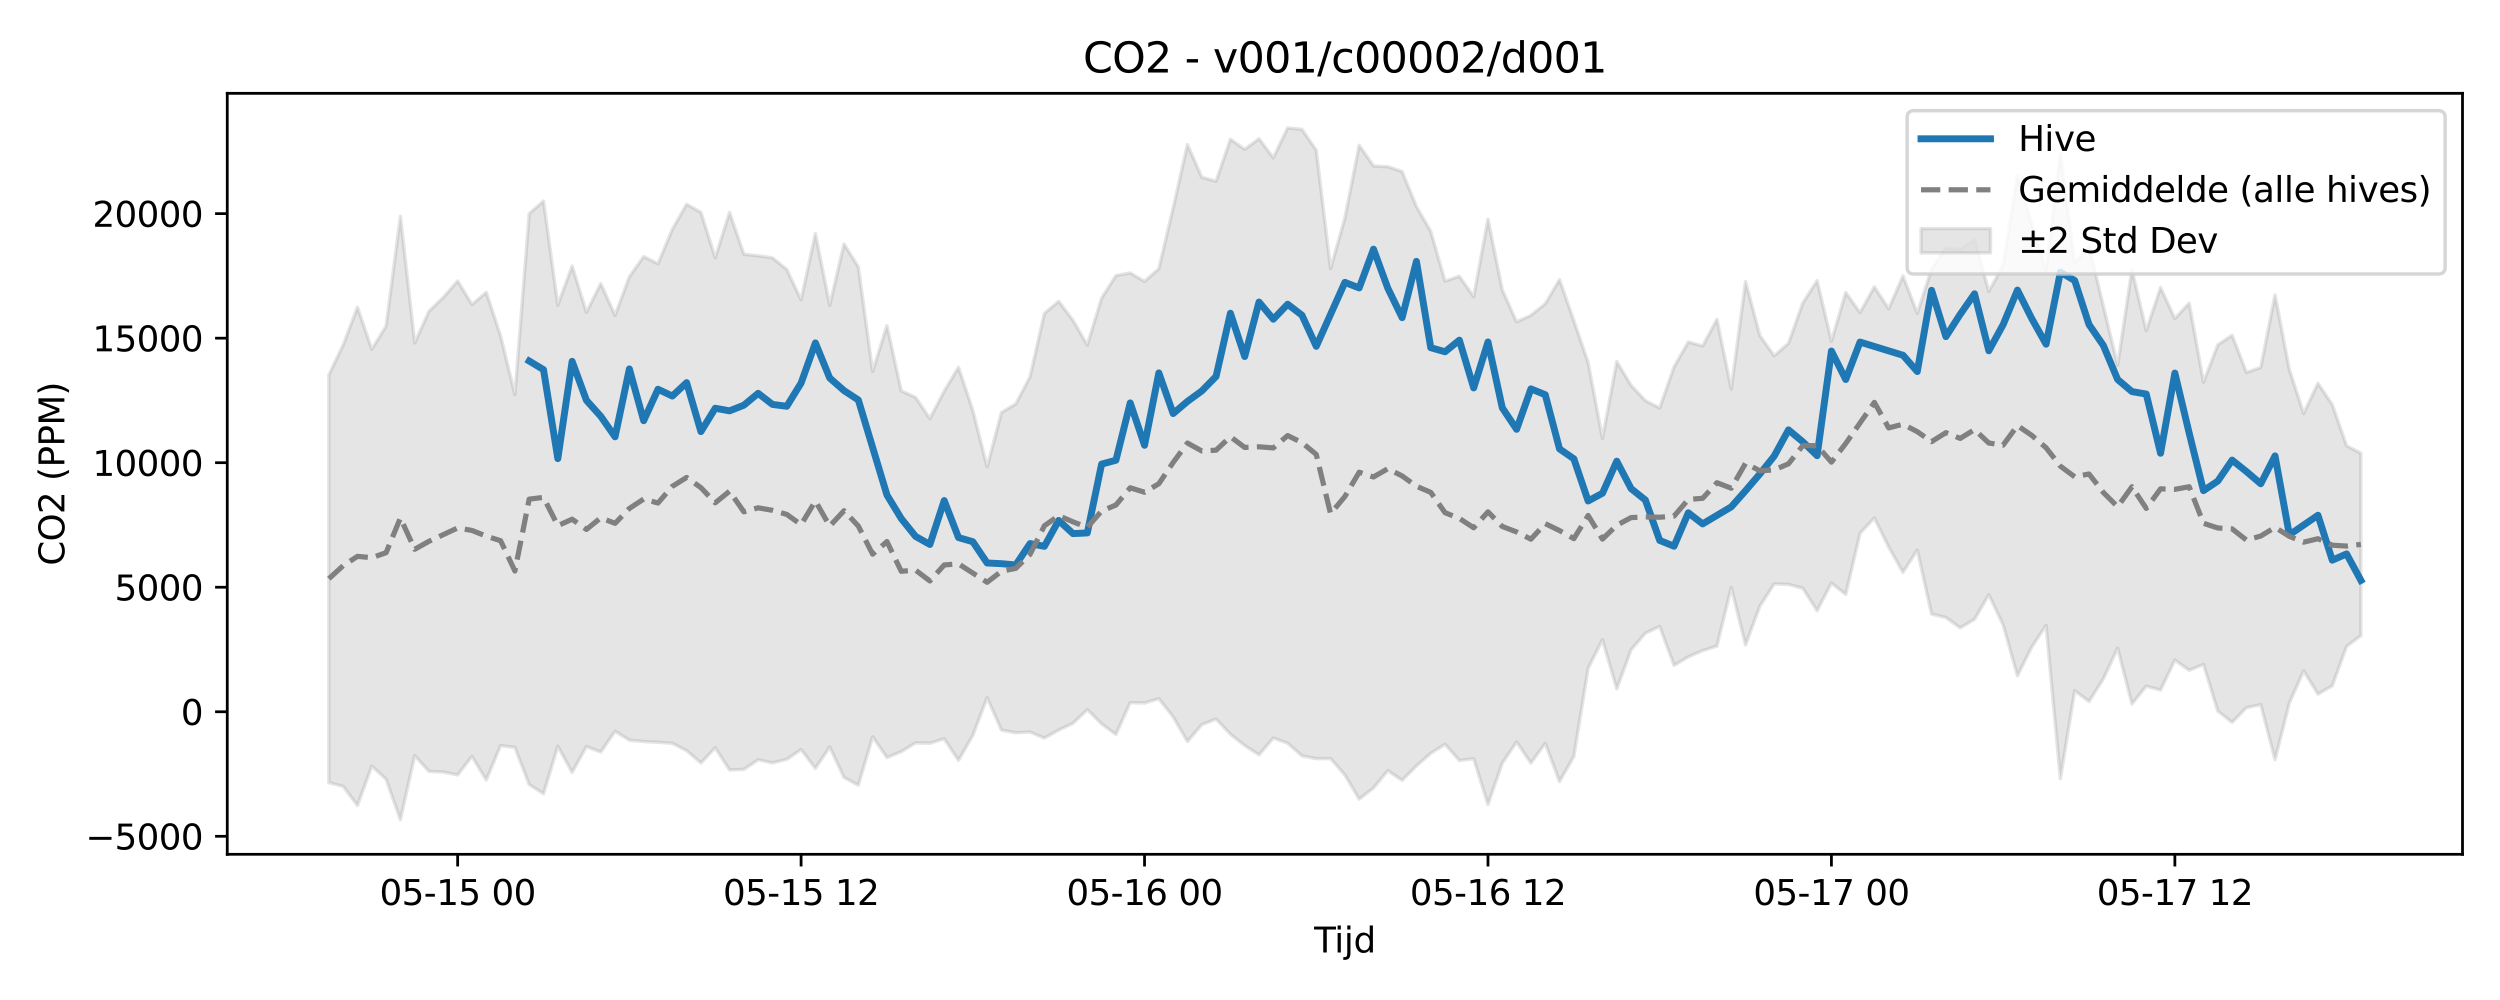 <?xml version="1.0" encoding="utf-8" standalone="no"?>
<!DOCTYPE svg PUBLIC "-//W3C//DTD SVG 1.1//EN"
  "http://www.w3.org/Graphics/SVG/1.1/DTD/svg11.dtd">
<svg xmlns:xlink="http://www.w3.org/1999/xlink" width="720pt" height="288pt" viewBox="0 0 720 288" xmlns="http://www.w3.org/2000/svg" version="1.1">
 <defs>
  <style type="text/css">*{stroke-linejoin: round; stroke-linecap: butt}</style>
 </defs>
 <g id="figure_1">
  <g id="patch_1">
   <path d="M 0 288 
L 720 288 
L 720 0 
L 0 0 
z
" style="fill: #ffffff"/>
  </g>
  <g id="axes_1">
   <g id="patch_2">
    <path d="M 65.45 246.04 
L 709.2 246.04 
L 709.2 26.88 
L 65.45 26.88 
z
" style="fill: #ffffff"/>
   </g>
   <g id="FillBetweenPolyCollection_1">
    <defs>
     <path id="mfc291b0307" d="M 94.711 -180.021 
L 94.711 -62.609 
L 98.833 -61.518 
L 102.954 -56.016 
L 107.075 -67.358 
L 111.197 -63.566 
L 115.318 -51.922 
L 119.439 -70.375 
L 123.561 -65.839 
L 127.682 -65.643 
L 131.803 -64.826 
L 135.925 -70.174 
L 140.046 -63.376 
L 144.167 -73.263 
L 148.289 -72.746 
L 152.41 -62.05 
L 156.531 -59.396 
L 160.652 -73.09 
L 164.774 -65.553 
L 168.895 -72.99 
L 173.016 -71.408 
L 177.138 -77.386 
L 181.259 -74.839 
L 185.38 -74.431 
L 189.502 -74.228 
L 193.623 -73.925 
L 197.744 -71.822 
L 201.866 -68.265 
L 205.987 -72.653 
L 210.108 -66.238 
L 214.23 -66.418 
L 218.351 -69.169 
L 222.472 -68.306 
L 226.594 -69.302 
L 230.715 -72.132 
L 234.836 -66.703 
L 238.958 -72.861 
L 243.079 -64.097 
L 247.2 -61.862 
L 251.321 -75.792 
L 255.443 -69.828 
L 259.564 -71.517 
L 263.685 -74.045 
L 267.807 -73.94 
L 271.928 -75.235 
L 276.049 -69.012 
L 280.171 -76.202 
L 284.292 -87.072 
L 288.413 -77.752 
L 292.535 -76.963 
L 296.656 -77.187 
L 300.777 -75.434 
L 304.899 -77.743 
L 309.02 -79.683 
L 313.141 -83.624 
L 317.263 -79.524 
L 321.384 -76.484 
L 325.505 -85.646 
L 329.627 -85.521 
L 333.748 -86.777 
L 337.869 -81.529 
L 341.99 -74.449 
L 346.112 -79.289 
L 350.233 -80.915 
L 354.354 -76.555 
L 358.476 -73.286 
L 362.597 -70.595 
L 366.718 -75.454 
L 370.84 -73.965 
L 374.961 -70.311 
L 379.082 -69.505 
L 383.204 -69.524 
L 387.325 -64.808 
L 391.446 -57.842 
L 395.568 -61.063 
L 399.689 -66.044 
L 403.81 -63.276 
L 407.932 -67.404 
L 412.053 -71.04 
L 416.174 -73.646 
L 420.296 -68.979 
L 424.417 -69.474 
L 428.538 -56.308 
L 432.66 -68.233 
L 436.781 -74.312 
L 440.902 -68.246 
L 445.023 -73.902 
L 449.145 -62.924 
L 453.266 -70.121 
L 457.387 -95.517 
L 461.509 -103.771 
L 465.63 -89.599 
L 469.751 -100.86 
L 473.873 -105.647 
L 477.994 -107.594 
L 482.115 -96.389 
L 486.237 -98.827 
L 490.358 -100.634 
L 494.479 -101.928 
L 498.601 -118.801 
L 502.722 -102.253 
L 506.843 -113.442 
L 510.965 -119.812 
L 515.086 -119.701 
L 519.207 -118.579 
L 523.329 -112.114 
L 527.45 -120.1 
L 531.571 -116.815 
L 535.692 -134.402 
L 539.814 -138.836 
L 543.935 -130.461 
L 548.056 -123.151 
L 552.178 -129.571 
L 556.299 -111.133 
L 560.42 -110.174 
L 564.542 -107.184 
L 568.663 -109.648 
L 572.784 -116.718 
L 576.906 -108.03 
L 581.027 -93.376 
L 585.148 -101.662 
L 589.27 -107.893 
L 593.391 -63.744 
L 597.512 -89.079 
L 601.634 -85.968 
L 605.755 -92.462 
L 609.876 -101.301 
L 613.998 -85.248 
L 618.119 -90.386 
L 622.24 -89.261 
L 626.361 -97.89 
L 630.483 -94.963 
L 634.604 -96.643 
L 638.725 -83.223 
L 642.847 -79.945 
L 646.968 -84.187 
L 651.089 -85.082 
L 655.211 -69.194 
L 659.332 -85.524 
L 663.453 -94.799 
L 667.575 -88.091 
L 671.696 -90.502 
L 675.817 -101.839 
L 679.939 -104.95 
L 679.939 -157.459 
L 679.939 -157.459 
L 675.817 -159.63 
L 671.696 -171.465 
L 667.575 -177.601 
L 663.453 -168.903 
L 659.332 -181.552 
L 655.211 -203.066 
L 651.089 -182.153 
L 646.968 -180.744 
L 642.847 -191.442 
L 638.725 -188.669 
L 634.604 -177.937 
L 630.483 -200.693 
L 626.361 -196.249 
L 622.24 -205.172 
L 618.119 -192.765 
L 613.998 -210.365 
L 609.876 -182.804 
L 605.755 -199.883 
L 601.634 -217.02 
L 597.512 -212.27 
L 593.391 -243.749 
L 589.27 -210.196 
L 585.148 -223.555 
L 581.027 -237.526 
L 576.906 -211.611 
L 572.784 -204.088 
L 568.663 -218.904 
L 564.542 -216.289 
L 560.42 -216.607 
L 556.299 -210.497 
L 552.178 -197.783 
L 548.056 -208.51 
L 543.935 -199.062 
L 539.814 -205.387 
L 535.692 -197.98 
L 531.571 -203.743 
L 527.45 -189.713 
L 523.329 -207.173 
L 519.207 -200.736 
L 515.086 -189.141 
L 510.965 -185.522 
L 506.843 -191.37 
L 502.722 -206.918 
L 498.601 -175.982 
L 494.479 -196.033 
L 490.358 -188.337 
L 486.237 -189.512 
L 482.115 -182.314 
L 477.994 -170.478 
L 473.873 -172.599 
L 469.751 -177.018 
L 465.63 -183.851 
L 461.509 -161.713 
L 457.387 -183.57 
L 453.266 -195.626 
L 449.145 -207.461 
L 445.023 -200.502 
L 440.902 -197.186 
L 436.781 -195.291 
L 432.66 -204.503 
L 428.538 -224.881 
L 424.417 -202.535 
L 420.296 -208.434 
L 416.174 -207.035 
L 412.053 -221.353 
L 407.932 -228.522 
L 403.81 -238.578 
L 399.689 -239.986 
L 395.568 -240.192 
L 391.446 -246.159 
L 387.325 -225.201 
L 383.204 -210.596 
L 379.082 -244.747 
L 374.961 -250.734 
L 370.84 -251.158 
L 366.718 -242.551 
L 362.597 -248.047 
L 358.476 -244.994 
L 354.354 -247.901 
L 350.233 -235.784 
L 346.112 -236.961 
L 341.99 -246.359 
L 337.869 -228.104 
L 333.748 -210.613 
L 329.627 -206.952 
L 325.505 -209.394 
L 321.384 -208.617 
L 317.263 -202.129 
L 313.141 -188.618 
L 309.02 -195.745 
L 304.899 -201.209 
L 300.777 -197.718 
L 296.656 -179.487 
L 292.535 -171.655 
L 288.413 -169.2 
L 284.292 -153.536 
L 280.171 -169.801 
L 276.049 -182.22 
L 271.928 -175.342 
L 267.807 -167.423 
L 263.685 -173.556 
L 259.564 -175.422 
L 255.443 -194.235 
L 251.321 -181.004 
L 247.2 -211.136 
L 243.079 -217.717 
L 238.958 -200.076 
L 234.836 -220.736 
L 230.715 -201.631 
L 226.594 -210.402 
L 222.472 -213.745 
L 218.351 -214.321 
L 214.23 -214.778 
L 210.108 -226.817 
L 205.987 -213.743 
L 201.866 -226.844 
L 197.744 -229.158 
L 193.623 -221.926 
L 189.502 -212.033 
L 185.38 -214.105 
L 181.259 -208.302 
L 177.138 -197.178 
L 173.016 -206.328 
L 168.895 -198.048 
L 164.774 -211.383 
L 160.652 -200.125 
L 156.531 -230.116 
L 152.41 -226.444 
L 148.289 -174.367 
L 144.167 -191.289 
L 140.046 -203.805 
L 135.925 -200.29 
L 131.803 -207.072 
L 127.682 -202.358 
L 123.561 -198.39 
L 119.439 -189.245 
L 115.318 -225.744 
L 111.197 -194.085 
L 107.075 -187.406 
L 102.954 -199.525 
L 98.833 -188.665 
L 94.711 -180.021 
z
" style="stroke: #808080; stroke-opacity: 0.2"/>
    </defs>
    <g clip-path="url(#pb441183c0a)">
     <use xlink:href="#mfc291b0307" x="0" y="288" style="fill: #808080; fill-opacity: 0.2; stroke: #808080; stroke-opacity: 0.2"/>
    </g>
   </g>
   <g id="matplotlib.axis_1">
    <g id="xtick_1">
     <g id="line2d_1">
      <defs>
       <path id="m1e5b914feb" d="M 0 0 
L 0 3.5 
" style="stroke: #000000; stroke-width: 0.8"/>
      </defs>
      <g>
       <use xlink:href="#m1e5b914feb" x="131.803" y="246.04" style="stroke: #000000; stroke-width: 0.8"/>
      </g>
     </g>
     <g id="text_1">
      <!-- 05-15 00 -->
      <g transform="translate(109.323 260.638) scale(0.1 -0.1)">
       <defs>
        <path id="DejaVuSans-30" d="M 2034 4250 
Q 1547 4250 1301 3770 
Q 1056 3291 1056 2328 
Q 1056 1369 1301 889 
Q 1547 409 2034 409 
Q 2525 409 2770 889 
Q 3016 1369 3016 2328 
Q 3016 3291 2770 3770 
Q 2525 4250 2034 4250 
z
M 2034 4750 
Q 2819 4750 3233 4129 
Q 3647 3509 3647 2328 
Q 3647 1150 3233 529 
Q 2819 -91 2034 -91 
Q 1250 -91 836 529 
Q 422 1150 422 2328 
Q 422 3509 836 4129 
Q 1250 4750 2034 4750 
z
" transform="scale(0.016)"/>
        <path id="DejaVuSans-35" d="M 691 4666 
L 3169 4666 
L 3169 4134 
L 1269 4134 
L 1269 2991 
Q 1406 3038 1543 3061 
Q 1681 3084 1819 3084 
Q 2600 3084 3056 2656 
Q 3513 2228 3513 1497 
Q 3513 744 3044 326 
Q 2575 -91 1722 -91 
Q 1428 -91 1123 -41 
Q 819 9 494 109 
L 494 744 
Q 775 591 1075 516 
Q 1375 441 1709 441 
Q 2250 441 2565 725 
Q 2881 1009 2881 1497 
Q 2881 1984 2565 2268 
Q 2250 2553 1709 2553 
Q 1456 2553 1204 2497 
Q 953 2441 691 2322 
L 691 4666 
z
" transform="scale(0.016)"/>
        <path id="DejaVuSans-2d" d="M 313 2009 
L 1997 2009 
L 1997 1497 
L 313 1497 
L 313 2009 
z
" transform="scale(0.016)"/>
        <path id="DejaVuSans-31" d="M 794 531 
L 1825 531 
L 1825 4091 
L 703 3866 
L 703 4441 
L 1819 4666 
L 2450 4666 
L 2450 531 
L 3481 531 
L 3481 0 
L 794 0 
L 794 531 
z
" transform="scale(0.016)"/>
        <path id="DejaVuSans-20" transform="scale(0.016)"/>
       </defs>
       <use xlink:href="#DejaVuSans-30"/>
       <use xlink:href="#DejaVuSans-35" transform="translate(63.623 0)"/>
       <use xlink:href="#DejaVuSans-2d" transform="translate(127.246 0)"/>
       <use xlink:href="#DejaVuSans-31" transform="translate(163.33 0)"/>
       <use xlink:href="#DejaVuSans-35" transform="translate(226.953 0)"/>
       <use xlink:href="#DejaVuSans-20" transform="translate(290.576 0)"/>
       <use xlink:href="#DejaVuSans-30" transform="translate(322.363 0)"/>
       <use xlink:href="#DejaVuSans-30" transform="translate(385.986 0)"/>
      </g>
     </g>
    </g>
    <g id="xtick_2">
     <g id="line2d_2">
      <g>
       <use xlink:href="#m1e5b914feb" x="230.715" y="246.04" style="stroke: #000000; stroke-width: 0.8"/>
      </g>
     </g>
     <g id="text_2">
      <!-- 05-15 12 -->
      <g transform="translate(208.234 260.638) scale(0.1 -0.1)">
       <defs>
        <path id="DejaVuSans-32" d="M 1228 531 
L 3431 531 
L 3431 0 
L 469 0 
L 469 531 
Q 828 903 1448 1529 
Q 2069 2156 2228 2338 
Q 2531 2678 2651 2914 
Q 2772 3150 2772 3378 
Q 2772 3750 2511 3984 
Q 2250 4219 1831 4219 
Q 1534 4219 1204 4116 
Q 875 4013 500 3803 
L 500 4441 
Q 881 4594 1212 4672 
Q 1544 4750 1819 4750 
Q 2544 4750 2975 4387 
Q 3406 4025 3406 3419 
Q 3406 3131 3298 2873 
Q 3191 2616 2906 2266 
Q 2828 2175 2409 1742 
Q 1991 1309 1228 531 
z
" transform="scale(0.016)"/>
       </defs>
       <use xlink:href="#DejaVuSans-30"/>
       <use xlink:href="#DejaVuSans-35" transform="translate(63.623 0)"/>
       <use xlink:href="#DejaVuSans-2d" transform="translate(127.246 0)"/>
       <use xlink:href="#DejaVuSans-31" transform="translate(163.33 0)"/>
       <use xlink:href="#DejaVuSans-35" transform="translate(226.953 0)"/>
       <use xlink:href="#DejaVuSans-20" transform="translate(290.576 0)"/>
       <use xlink:href="#DejaVuSans-31" transform="translate(322.363 0)"/>
       <use xlink:href="#DejaVuSans-32" transform="translate(385.986 0)"/>
      </g>
     </g>
    </g>
    <g id="xtick_3">
     <g id="line2d_3">
      <g>
       <use xlink:href="#m1e5b914feb" x="329.627" y="246.04" style="stroke: #000000; stroke-width: 0.8"/>
      </g>
     </g>
     <g id="text_3">
      <!-- 05-16 00 -->
      <g transform="translate(307.146 260.638) scale(0.1 -0.1)">
       <defs>
        <path id="DejaVuSans-36" d="M 2113 2584 
Q 1688 2584 1439 2293 
Q 1191 2003 1191 1497 
Q 1191 994 1439 701 
Q 1688 409 2113 409 
Q 2538 409 2786 701 
Q 3034 994 3034 1497 
Q 3034 2003 2786 2293 
Q 2538 2584 2113 2584 
z
M 3366 4563 
L 3366 3988 
Q 3128 4100 2886 4159 
Q 2644 4219 2406 4219 
Q 1781 4219 1451 3797 
Q 1122 3375 1075 2522 
Q 1259 2794 1537 2939 
Q 1816 3084 2150 3084 
Q 2853 3084 3261 2657 
Q 3669 2231 3669 1497 
Q 3669 778 3244 343 
Q 2819 -91 2113 -91 
Q 1303 -91 875 529 
Q 447 1150 447 2328 
Q 447 3434 972 4092 
Q 1497 4750 2381 4750 
Q 2619 4750 2861 4703 
Q 3103 4656 3366 4563 
z
" transform="scale(0.016)"/>
       </defs>
       <use xlink:href="#DejaVuSans-30"/>
       <use xlink:href="#DejaVuSans-35" transform="translate(63.623 0)"/>
       <use xlink:href="#DejaVuSans-2d" transform="translate(127.246 0)"/>
       <use xlink:href="#DejaVuSans-31" transform="translate(163.33 0)"/>
       <use xlink:href="#DejaVuSans-36" transform="translate(226.953 0)"/>
       <use xlink:href="#DejaVuSans-20" transform="translate(290.576 0)"/>
       <use xlink:href="#DejaVuSans-30" transform="translate(322.363 0)"/>
       <use xlink:href="#DejaVuSans-30" transform="translate(385.986 0)"/>
      </g>
     </g>
    </g>
    <g id="xtick_4">
     <g id="line2d_4">
      <g>
       <use xlink:href="#m1e5b914feb" x="428.538" y="246.04" style="stroke: #000000; stroke-width: 0.8"/>
      </g>
     </g>
     <g id="text_4">
      <!-- 05-16 12 -->
      <g transform="translate(406.058 260.638) scale(0.1 -0.1)">
       <use xlink:href="#DejaVuSans-30"/>
       <use xlink:href="#DejaVuSans-35" transform="translate(63.623 0)"/>
       <use xlink:href="#DejaVuSans-2d" transform="translate(127.246 0)"/>
       <use xlink:href="#DejaVuSans-31" transform="translate(163.33 0)"/>
       <use xlink:href="#DejaVuSans-36" transform="translate(226.953 0)"/>
       <use xlink:href="#DejaVuSans-20" transform="translate(290.576 0)"/>
       <use xlink:href="#DejaVuSans-31" transform="translate(322.363 0)"/>
       <use xlink:href="#DejaVuSans-32" transform="translate(385.986 0)"/>
      </g>
     </g>
    </g>
    <g id="xtick_5">
     <g id="line2d_5">
      <g>
       <use xlink:href="#m1e5b914feb" x="527.45" y="246.04" style="stroke: #000000; stroke-width: 0.8"/>
      </g>
     </g>
     <g id="text_5">
      <!-- 05-17 00 -->
      <g transform="translate(504.969 260.638) scale(0.1 -0.1)">
       <defs>
        <path id="DejaVuSans-37" d="M 525 4666 
L 3525 4666 
L 3525 4397 
L 1831 0 
L 1172 0 
L 2766 4134 
L 525 4134 
L 525 4666 
z
" transform="scale(0.016)"/>
       </defs>
       <use xlink:href="#DejaVuSans-30"/>
       <use xlink:href="#DejaVuSans-35" transform="translate(63.623 0)"/>
       <use xlink:href="#DejaVuSans-2d" transform="translate(127.246 0)"/>
       <use xlink:href="#DejaVuSans-31" transform="translate(163.33 0)"/>
       <use xlink:href="#DejaVuSans-37" transform="translate(226.953 0)"/>
       <use xlink:href="#DejaVuSans-20" transform="translate(290.576 0)"/>
       <use xlink:href="#DejaVuSans-30" transform="translate(322.363 0)"/>
       <use xlink:href="#DejaVuSans-30" transform="translate(385.986 0)"/>
      </g>
     </g>
    </g>
    <g id="xtick_6">
     <g id="line2d_6">
      <g>
       <use xlink:href="#m1e5b914feb" x="626.361" y="246.04" style="stroke: #000000; stroke-width: 0.8"/>
      </g>
     </g>
     <g id="text_6">
      <!-- 05-17 12 -->
      <g transform="translate(603.881 260.638) scale(0.1 -0.1)">
       <use xlink:href="#DejaVuSans-30"/>
       <use xlink:href="#DejaVuSans-35" transform="translate(63.623 0)"/>
       <use xlink:href="#DejaVuSans-2d" transform="translate(127.246 0)"/>
       <use xlink:href="#DejaVuSans-31" transform="translate(163.33 0)"/>
       <use xlink:href="#DejaVuSans-37" transform="translate(226.953 0)"/>
       <use xlink:href="#DejaVuSans-20" transform="translate(290.576 0)"/>
       <use xlink:href="#DejaVuSans-31" transform="translate(322.363 0)"/>
       <use xlink:href="#DejaVuSans-32" transform="translate(385.986 0)"/>
      </g>
     </g>
    </g>
    <g id="text_7">
     <!-- Tijd -->
     <g transform="translate(378.475 274.317) scale(0.1 -0.1)">
      <defs>
       <path id="DejaVuSans-54" d="M -19 4666 
L 3928 4666 
L 3928 4134 
L 2272 4134 
L 2272 0 
L 1638 0 
L 1638 4134 
L -19 4134 
L -19 4666 
z
" transform="scale(0.016)"/>
       <path id="DejaVuSans-69" d="M 603 3500 
L 1178 3500 
L 1178 0 
L 603 0 
L 603 3500 
z
M 603 4863 
L 1178 4863 
L 1178 4134 
L 603 4134 
L 603 4863 
z
" transform="scale(0.016)"/>
       <path id="DejaVuSans-6a" d="M 603 3500 
L 1178 3500 
L 1178 -63 
Q 1178 -731 923 -1031 
Q 669 -1331 103 -1331 
L -116 -1331 
L -116 -844 
L 38 -844 
Q 366 -844 484 -692 
Q 603 -541 603 -63 
L 603 3500 
z
M 603 4863 
L 1178 4863 
L 1178 4134 
L 603 4134 
L 603 4863 
z
" transform="scale(0.016)"/>
       <path id="DejaVuSans-64" d="M 2906 2969 
L 2906 4863 
L 3481 4863 
L 3481 0 
L 2906 0 
L 2906 525 
Q 2725 213 2448 61 
Q 2172 -91 1784 -91 
Q 1150 -91 751 415 
Q 353 922 353 1747 
Q 353 2572 751 3078 
Q 1150 3584 1784 3584 
Q 2172 3584 2448 3432 
Q 2725 3281 2906 2969 
z
M 947 1747 
Q 947 1113 1208 752 
Q 1469 391 1925 391 
Q 2381 391 2643 752 
Q 2906 1113 2906 1747 
Q 2906 2381 2643 2742 
Q 2381 3103 1925 3103 
Q 1469 3103 1208 2742 
Q 947 2381 947 1747 
z
" transform="scale(0.016)"/>
      </defs>
      <use xlink:href="#DejaVuSans-54"/>
      <use xlink:href="#DejaVuSans-69" transform="translate(57.959 0)"/>
      <use xlink:href="#DejaVuSans-6a" transform="translate(85.742 0)"/>
      <use xlink:href="#DejaVuSans-64" transform="translate(113.525 0)"/>
     </g>
    </g>
   </g>
   <g id="matplotlib.axis_2">
    <g id="ytick_1">
     <g id="line2d_7">
      <defs>
       <path id="m6c93b9b54d" d="M 0 0 
L -3.5 0 
" style="stroke: #000000; stroke-width: 0.8"/>
      </defs>
      <g>
       <use xlink:href="#m6c93b9b54d" x="65.45" y="240.855" style="stroke: #000000; stroke-width: 0.8"/>
      </g>
     </g>
     <g id="text_8">
      <!-- −5000 -->
      <g transform="translate(24.62 244.654) scale(0.1 -0.1)">
       <defs>
        <path id="DejaVuSans-2212" d="M 678 2272 
L 4684 2272 
L 4684 1741 
L 678 1741 
L 678 2272 
z
" transform="scale(0.016)"/>
       </defs>
       <use xlink:href="#DejaVuSans-2212"/>
       <use xlink:href="#DejaVuSans-35" transform="translate(83.789 0)"/>
       <use xlink:href="#DejaVuSans-30" transform="translate(147.412 0)"/>
       <use xlink:href="#DejaVuSans-30" transform="translate(211.035 0)"/>
       <use xlink:href="#DejaVuSans-30" transform="translate(274.658 0)"/>
      </g>
     </g>
    </g>
    <g id="ytick_2">
     <g id="line2d_8">
      <g>
       <use xlink:href="#m6c93b9b54d" x="65.45" y="204.989" style="stroke: #000000; stroke-width: 0.8"/>
      </g>
     </g>
     <g id="text_9">
      <!-- 0 -->
      <g transform="translate(52.087 208.788) scale(0.1 -0.1)">
       <use xlink:href="#DejaVuSans-30"/>
      </g>
     </g>
    </g>
    <g id="ytick_3">
     <g id="line2d_9">
      <g>
       <use xlink:href="#m6c93b9b54d" x="65.45" y="169.124" style="stroke: #000000; stroke-width: 0.8"/>
      </g>
     </g>
     <g id="text_10">
      <!-- 5000 -->
      <g transform="translate(33 172.923) scale(0.1 -0.1)">
       <use xlink:href="#DejaVuSans-35"/>
       <use xlink:href="#DejaVuSans-30" transform="translate(63.623 0)"/>
       <use xlink:href="#DejaVuSans-30" transform="translate(127.246 0)"/>
       <use xlink:href="#DejaVuSans-30" transform="translate(190.869 0)"/>
      </g>
     </g>
    </g>
    <g id="ytick_4">
     <g id="line2d_10">
      <g>
       <use xlink:href="#m6c93b9b54d" x="65.45" y="133.259" style="stroke: #000000; stroke-width: 0.8"/>
      </g>
     </g>
     <g id="text_11">
      <!-- 10000 -->
      <g transform="translate(26.637 137.058) scale(0.1 -0.1)">
       <use xlink:href="#DejaVuSans-31"/>
       <use xlink:href="#DejaVuSans-30" transform="translate(63.623 0)"/>
       <use xlink:href="#DejaVuSans-30" transform="translate(127.246 0)"/>
       <use xlink:href="#DejaVuSans-30" transform="translate(190.869 0)"/>
       <use xlink:href="#DejaVuSans-30" transform="translate(254.492 0)"/>
      </g>
     </g>
    </g>
    <g id="ytick_5">
     <g id="line2d_11">
      <g>
       <use xlink:href="#m6c93b9b54d" x="65.45" y="97.393" style="stroke: #000000; stroke-width: 0.8"/>
      </g>
     </g>
     <g id="text_12">
      <!-- 15000 -->
      <g transform="translate(26.637 101.192) scale(0.1 -0.1)">
       <use xlink:href="#DejaVuSans-31"/>
       <use xlink:href="#DejaVuSans-35" transform="translate(63.623 0)"/>
       <use xlink:href="#DejaVuSans-30" transform="translate(127.246 0)"/>
       <use xlink:href="#DejaVuSans-30" transform="translate(190.869 0)"/>
       <use xlink:href="#DejaVuSans-30" transform="translate(254.492 0)"/>
      </g>
     </g>
    </g>
    <g id="ytick_6">
     <g id="line2d_12">
      <g>
       <use xlink:href="#m6c93b9b54d" x="65.45" y="61.528" style="stroke: #000000; stroke-width: 0.8"/>
      </g>
     </g>
     <g id="text_13">
      <!-- 20000 -->
      <g transform="translate(26.637 65.327) scale(0.1 -0.1)">
       <use xlink:href="#DejaVuSans-32"/>
       <use xlink:href="#DejaVuSans-30" transform="translate(63.623 0)"/>
       <use xlink:href="#DejaVuSans-30" transform="translate(127.246 0)"/>
       <use xlink:href="#DejaVuSans-30" transform="translate(190.869 0)"/>
       <use xlink:href="#DejaVuSans-30" transform="translate(254.492 0)"/>
      </g>
     </g>
    </g>
    <g id="text_14">
     <!-- CO2 (PPM) -->
     <g transform="translate(18.541 162.903) rotate(-90) scale(0.1 -0.1)">
      <defs>
       <path id="DejaVuSans-43" d="M 4122 4306 
L 4122 3641 
Q 3803 3938 3442 4084 
Q 3081 4231 2675 4231 
Q 1875 4231 1450 3742 
Q 1025 3253 1025 2328 
Q 1025 1406 1450 917 
Q 1875 428 2675 428 
Q 3081 428 3442 575 
Q 3803 722 4122 1019 
L 4122 359 
Q 3791 134 3420 21 
Q 3050 -91 2638 -91 
Q 1578 -91 968 557 
Q 359 1206 359 2328 
Q 359 3453 968 4101 
Q 1578 4750 2638 4750 
Q 3056 4750 3426 4639 
Q 3797 4528 4122 4306 
z
" transform="scale(0.016)"/>
       <path id="DejaVuSans-4f" d="M 2522 4238 
Q 1834 4238 1429 3725 
Q 1025 3213 1025 2328 
Q 1025 1447 1429 934 
Q 1834 422 2522 422 
Q 3209 422 3611 934 
Q 4013 1447 4013 2328 
Q 4013 3213 3611 3725 
Q 3209 4238 2522 4238 
z
M 2522 4750 
Q 3503 4750 4090 4092 
Q 4678 3434 4678 2328 
Q 4678 1225 4090 567 
Q 3503 -91 2522 -91 
Q 1538 -91 948 565 
Q 359 1222 359 2328 
Q 359 3434 948 4092 
Q 1538 4750 2522 4750 
z
" transform="scale(0.016)"/>
       <path id="DejaVuSans-28" d="M 1984 4856 
Q 1566 4138 1362 3434 
Q 1159 2731 1159 2009 
Q 1159 1288 1364 580 
Q 1569 -128 1984 -844 
L 1484 -844 
Q 1016 -109 783 600 
Q 550 1309 550 2009 
Q 550 2706 781 3412 
Q 1013 4119 1484 4856 
L 1984 4856 
z
" transform="scale(0.016)"/>
       <path id="DejaVuSans-50" d="M 1259 4147 
L 1259 2394 
L 2053 2394 
Q 2494 2394 2734 2622 
Q 2975 2850 2975 3272 
Q 2975 3691 2734 3919 
Q 2494 4147 2053 4147 
L 1259 4147 
z
M 628 4666 
L 2053 4666 
Q 2838 4666 3239 4311 
Q 3641 3956 3641 3272 
Q 3641 2581 3239 2228 
Q 2838 1875 2053 1875 
L 1259 1875 
L 1259 0 
L 628 0 
L 628 4666 
z
" transform="scale(0.016)"/>
       <path id="DejaVuSans-4d" d="M 628 4666 
L 1569 4666 
L 2759 1491 
L 3956 4666 
L 4897 4666 
L 4897 0 
L 4281 0 
L 4281 4097 
L 3078 897 
L 2444 897 
L 1241 4097 
L 1241 0 
L 628 0 
L 628 4666 
z
" transform="scale(0.016)"/>
       <path id="DejaVuSans-29" d="M 513 4856 
L 1013 4856 
Q 1481 4119 1714 3412 
Q 1947 2706 1947 2009 
Q 1947 1309 1714 600 
Q 1481 -109 1013 -844 
L 513 -844 
Q 928 -128 1133 580 
Q 1338 1288 1338 2009 
Q 1338 2731 1133 3434 
Q 928 4138 513 4856 
z
" transform="scale(0.016)"/>
      </defs>
      <use xlink:href="#DejaVuSans-43"/>
      <use xlink:href="#DejaVuSans-4f" transform="translate(69.824 0)"/>
      <use xlink:href="#DejaVuSans-32" transform="translate(148.535 0)"/>
      <use xlink:href="#DejaVuSans-20" transform="translate(212.158 0)"/>
      <use xlink:href="#DejaVuSans-28" transform="translate(243.945 0)"/>
      <use xlink:href="#DejaVuSans-50" transform="translate(282.959 0)"/>
      <use xlink:href="#DejaVuSans-50" transform="translate(343.262 0)"/>
      <use xlink:href="#DejaVuSans-4d" transform="translate(403.564 0)"/>
      <use xlink:href="#DejaVuSans-29" transform="translate(489.844 0)"/>
     </g>
    </g>
   </g>
   <g id="line2d_13">
    <path d="M 152.41 103.974 
L 156.531 106.462 
L 160.652 132.077 
L 164.774 104.069 
L 168.895 115.302 
L 173.016 119.893 
L 177.138 125.799 
L 181.259 106.259 
L 185.38 121.158 
L 189.502 112.105 
L 193.623 114.059 
L 197.744 110.209 
L 201.866 124.297 
L 205.987 117.571 
L 210.108 118.324 
L 214.23 116.701 
L 218.351 113.278 
L 222.472 116.477 
L 226.594 117.007 
L 230.715 110.323 
L 234.836 98.758 
L 238.958 108.872 
L 243.079 112.489 
L 247.2 115.192 
L 255.443 142.566 
L 259.564 149.35 
L 263.685 154.488 
L 267.807 156.801 
L 271.928 144.174 
L 276.049 154.821 
L 280.171 156.014 
L 284.292 162.144 
L 288.413 162.338 
L 292.535 162.711 
L 296.656 156.554 
L 300.777 157.346 
L 304.899 149.893 
L 309.02 153.678 
L 313.141 153.482 
L 317.263 133.665 
L 321.384 132.551 
L 325.505 116.043 
L 329.627 128.24 
L 333.748 107.4 
L 337.869 119.099 
L 341.99 115.606 
L 346.112 112.6 
L 350.233 108.406 
L 354.354 90.213 
L 358.476 102.68 
L 362.597 86.999 
L 366.718 91.927 
L 370.84 87.623 
L 374.961 90.78 
L 379.082 99.742 
L 387.325 81.329 
L 391.446 82.916 
L 395.568 71.764 
L 399.689 82.997 
L 403.81 91.486 
L 407.932 75.274 
L 412.053 100.136 
L 416.174 101.307 
L 420.296 97.967 
L 424.417 111.72 
L 428.538 98.487 
L 432.66 117.46 
L 436.781 123.632 
L 440.902 111.998 
L 445.023 113.674 
L 449.145 129.287 
L 453.266 132.136 
L 457.387 144.284 
L 461.509 142.05 
L 465.63 132.823 
L 469.751 140.721 
L 473.873 144.016 
L 477.994 155.641 
L 482.115 157.31 
L 486.237 147.688 
L 490.358 150.885 
L 498.601 145.972 
L 502.722 141.316 
L 506.843 136.486 
L 510.965 131.346 
L 515.086 123.802 
L 519.207 127.238 
L 523.329 131.236 
L 527.45 101.102 
L 531.571 109.296 
L 535.692 98.517 
L 548.056 102.312 
L 552.178 106.998 
L 556.299 83.616 
L 560.42 96.945 
L 564.542 90.524 
L 568.663 84.618 
L 572.784 101.019 
L 576.906 93.484 
L 581.027 83.556 
L 585.148 91.759 
L 589.27 99.127 
L 593.391 78.377 
L 597.512 80.788 
L 601.634 93.473 
L 605.755 99.47 
L 609.876 109.293 
L 613.998 112.777 
L 618.119 113.49 
L 622.24 130.533 
L 626.361 107.446 
L 630.483 124.737 
L 634.604 141.302 
L 638.725 138.552 
L 642.847 132.51 
L 646.968 135.805 
L 651.089 139.32 
L 655.211 131.3 
L 659.332 154.035 
L 667.575 148.394 
L 671.696 161.33 
L 675.817 159.533 
L 679.939 167.151 
L 679.939 167.151 
" clip-path="url(#pb441183c0a)" style="fill: none; stroke: #1f77b4; stroke-width: 2; stroke-linecap: square"/>
   </g>
   <g id="line2d_14">
    <path d="M 94.711 166.685 
L 98.833 162.908 
L 102.954 160.23 
L 107.075 160.618 
L 111.197 159.174 
L 115.318 149.167 
L 119.439 158.19 
L 123.561 155.886 
L 131.803 152.051 
L 135.925 152.768 
L 140.046 154.41 
L 144.167 155.724 
L 148.289 164.443 
L 152.41 143.753 
L 156.531 143.244 
L 160.652 151.393 
L 164.774 149.532 
L 168.895 152.481 
L 173.016 149.132 
L 177.138 150.718 
L 181.259 146.43 
L 185.38 143.732 
L 189.502 144.87 
L 193.623 140.074 
L 197.744 137.51 
L 201.866 140.446 
L 205.987 144.802 
L 210.108 141.472 
L 214.23 147.402 
L 218.351 146.255 
L 222.472 146.974 
L 226.594 148.148 
L 230.715 151.118 
L 234.836 144.281 
L 238.958 151.532 
L 243.079 147.093 
L 247.2 151.501 
L 251.321 159.602 
L 255.443 155.969 
L 259.564 164.531 
L 263.685 164.2 
L 267.807 167.318 
L 271.928 162.712 
L 276.049 162.384 
L 284.292 167.696 
L 288.413 164.524 
L 292.535 163.691 
L 296.656 159.663 
L 300.777 151.424 
L 304.899 148.524 
L 309.02 150.286 
L 313.141 151.879 
L 317.263 147.174 
L 321.384 145.45 
L 325.505 140.48 
L 329.627 141.764 
L 333.748 139.305 
L 337.869 133.184 
L 341.99 127.596 
L 346.112 129.875 
L 350.233 129.65 
L 354.354 125.772 
L 358.476 128.86 
L 362.597 128.679 
L 366.718 128.998 
L 370.84 125.439 
L 374.961 127.477 
L 379.082 130.874 
L 383.204 147.94 
L 387.325 142.995 
L 391.446 135.999 
L 395.568 137.372 
L 399.689 134.985 
L 403.81 137.073 
L 407.932 140.037 
L 412.053 141.803 
L 416.174 147.66 
L 420.296 149.294 
L 424.417 151.995 
L 428.538 147.406 
L 432.66 151.632 
L 436.781 153.199 
L 440.902 155.284 
L 445.023 150.798 
L 449.145 152.808 
L 453.266 155.126 
L 457.387 148.456 
L 461.509 155.258 
L 465.63 151.275 
L 469.751 149.061 
L 473.873 148.877 
L 477.994 148.964 
L 482.115 148.649 
L 486.237 143.83 
L 490.358 143.514 
L 494.479 139.02 
L 498.601 140.609 
L 502.722 133.415 
L 506.843 135.594 
L 510.965 135.333 
L 515.086 133.579 
L 519.207 128.343 
L 523.329 128.357 
L 527.45 133.094 
L 531.571 127.721 
L 539.814 115.889 
L 543.935 123.239 
L 548.056 122.169 
L 552.178 124.323 
L 556.299 127.185 
L 560.42 124.61 
L 564.542 126.263 
L 568.663 123.724 
L 572.784 127.597 
L 576.906 128.18 
L 581.027 122.549 
L 585.148 125.391 
L 589.27 128.956 
L 593.391 134.254 
L 597.512 137.325 
L 601.634 136.506 
L 605.755 141.827 
L 609.876 145.947 
L 613.998 140.193 
L 618.119 146.424 
L 622.24 140.783 
L 626.361 140.931 
L 630.483 140.172 
L 634.604 150.71 
L 638.725 152.054 
L 642.847 152.307 
L 646.968 155.535 
L 651.089 154.383 
L 655.211 151.87 
L 659.332 154.462 
L 663.453 156.149 
L 667.575 155.154 
L 671.696 157.017 
L 675.817 157.265 
L 679.939 156.796 
L 679.939 156.796 
" clip-path="url(#pb441183c0a)" style="fill: none; stroke-dasharray: 5.55,2.4; stroke-dashoffset: 0; stroke: #808080; stroke-width: 1.5"/>
   </g>
   <g id="patch_3">
    <path d="M 65.45 246.04 
L 65.45 26.88 
" style="fill: none; stroke: #000000; stroke-width: 0.8; stroke-linejoin: miter; stroke-linecap: square"/>
   </g>
   <g id="patch_4">
    <path d="M 709.2 246.04 
L 709.2 26.88 
" style="fill: none; stroke: #000000; stroke-width: 0.8; stroke-linejoin: miter; stroke-linecap: square"/>
   </g>
   <g id="patch_5">
    <path d="M 65.45 246.04 
L 709.2 246.04 
" style="fill: none; stroke: #000000; stroke-width: 0.8; stroke-linejoin: miter; stroke-linecap: square"/>
   </g>
   <g id="patch_6">
    <path d="M 65.45 26.88 
L 709.2 26.88 
" style="fill: none; stroke: #000000; stroke-width: 0.8; stroke-linejoin: miter; stroke-linecap: square"/>
   </g>
   <g id="text_15">
    <!-- CO2 - v001/c00002/d001 -->
    <g transform="translate(311.922 20.88) scale(0.12 -0.12)">
     <defs>
      <path id="DejaVuSans-76" d="M 191 3500 
L 800 3500 
L 1894 563 
L 2988 3500 
L 3597 3500 
L 2284 0 
L 1503 0 
L 191 3500 
z
" transform="scale(0.016)"/>
      <path id="DejaVuSans-2f" d="M 1625 4666 
L 2156 4666 
L 531 -594 
L 0 -594 
L 1625 4666 
z
" transform="scale(0.016)"/>
      <path id="DejaVuSans-63" d="M 3122 3366 
L 3122 2828 
Q 2878 2963 2633 3030 
Q 2388 3097 2138 3097 
Q 1578 3097 1268 2742 
Q 959 2388 959 1747 
Q 959 1106 1268 751 
Q 1578 397 2138 397 
Q 2388 397 2633 464 
Q 2878 531 3122 666 
L 3122 134 
Q 2881 22 2623 -34 
Q 2366 -91 2075 -91 
Q 1284 -91 818 406 
Q 353 903 353 1747 
Q 353 2603 823 3093 
Q 1294 3584 2113 3584 
Q 2378 3584 2631 3529 
Q 2884 3475 3122 3366 
z
" transform="scale(0.016)"/>
     </defs>
     <use xlink:href="#DejaVuSans-43"/>
     <use xlink:href="#DejaVuSans-4f" transform="translate(69.824 0)"/>
     <use xlink:href="#DejaVuSans-32" transform="translate(148.535 0)"/>
     <use xlink:href="#DejaVuSans-20" transform="translate(212.158 0)"/>
     <use xlink:href="#DejaVuSans-2d" transform="translate(243.945 0)"/>
     <use xlink:href="#DejaVuSans-20" transform="translate(280.029 0)"/>
     <use xlink:href="#DejaVuSans-76" transform="translate(311.816 0)"/>
     <use xlink:href="#DejaVuSans-30" transform="translate(370.996 0)"/>
     <use xlink:href="#DejaVuSans-30" transform="translate(434.619 0)"/>
     <use xlink:href="#DejaVuSans-31" transform="translate(498.242 0)"/>
     <use xlink:href="#DejaVuSans-2f" transform="translate(561.865 0)"/>
     <use xlink:href="#DejaVuSans-63" transform="translate(595.557 0)"/>
     <use xlink:href="#DejaVuSans-30" transform="translate(650.537 0)"/>
     <use xlink:href="#DejaVuSans-30" transform="translate(714.16 0)"/>
     <use xlink:href="#DejaVuSans-30" transform="translate(777.783 0)"/>
     <use xlink:href="#DejaVuSans-30" transform="translate(841.406 0)"/>
     <use xlink:href="#DejaVuSans-32" transform="translate(905.029 0)"/>
     <use xlink:href="#DejaVuSans-2f" transform="translate(968.652 0)"/>
     <use xlink:href="#DejaVuSans-64" transform="translate(1002.344 0)"/>
     <use xlink:href="#DejaVuSans-30" transform="translate(1065.82 0)"/>
     <use xlink:href="#DejaVuSans-30" transform="translate(1129.443 0)"/>
     <use xlink:href="#DejaVuSans-31" transform="translate(1193.066 0)"/>
    </g>
   </g>
   <g id="legend_1">
    <g id="patch_7">
     <path d="M 551.256 78.914 
L 702.2 78.914 
Q 704.2 78.914 704.2 76.914 
L 704.2 33.88 
Q 704.2 31.88 702.2 31.88 
L 551.256 31.88 
Q 549.256 31.88 549.256 33.88 
L 549.256 76.914 
Q 549.256 78.914 551.256 78.914 
z
" style="fill: #ffffff; opacity: 0.8; stroke: #cccccc; stroke-linejoin: miter"/>
    </g>
    <g id="line2d_15">
     <path d="M 553.256 39.978 
L 563.256 39.978 
L 573.256 39.978 
" style="fill: none; stroke: #1f77b4; stroke-width: 2; stroke-linecap: square"/>
    </g>
    <g id="text_16">
     <!-- Hive -->
     <g transform="translate(581.256 43.478) scale(0.1 -0.1)">
      <defs>
       <path id="DejaVuSans-48" d="M 628 4666 
L 1259 4666 
L 1259 2753 
L 3553 2753 
L 3553 4666 
L 4184 4666 
L 4184 0 
L 3553 0 
L 3553 2222 
L 1259 2222 
L 1259 0 
L 628 0 
L 628 4666 
z
" transform="scale(0.016)"/>
       <path id="DejaVuSans-65" d="M 3597 1894 
L 3597 1613 
L 953 1613 
Q 991 1019 1311 708 
Q 1631 397 2203 397 
Q 2534 397 2845 478 
Q 3156 559 3463 722 
L 3463 178 
Q 3153 47 2828 -22 
Q 2503 -91 2169 -91 
Q 1331 -91 842 396 
Q 353 884 353 1716 
Q 353 2575 817 3079 
Q 1281 3584 2069 3584 
Q 2775 3584 3186 3129 
Q 3597 2675 3597 1894 
z
M 3022 2063 
Q 3016 2534 2758 2815 
Q 2500 3097 2075 3097 
Q 1594 3097 1305 2825 
Q 1016 2553 972 2059 
L 3022 2063 
z
" transform="scale(0.016)"/>
      </defs>
      <use xlink:href="#DejaVuSans-48"/>
      <use xlink:href="#DejaVuSans-69" transform="translate(75.195 0)"/>
      <use xlink:href="#DejaVuSans-76" transform="translate(102.979 0)"/>
      <use xlink:href="#DejaVuSans-65" transform="translate(162.158 0)"/>
     </g>
    </g>
    <g id="line2d_16">
     <path d="M 553.256 54.657 
L 563.256 54.657 
L 573.256 54.657 
" style="fill: none; stroke-dasharray: 5.55,2.4; stroke-dashoffset: 0; stroke: #808080; stroke-width: 1.5"/>
    </g>
    <g id="text_17">
     <!-- Gemiddelde (alle hives) -->
     <g transform="translate(581.256 58.157) scale(0.1 -0.1)">
      <defs>
       <path id="DejaVuSans-47" d="M 3809 666 
L 3809 1919 
L 2778 1919 
L 2778 2438 
L 4434 2438 
L 4434 434 
Q 4069 175 3628 42 
Q 3188 -91 2688 -91 
Q 1594 -91 976 548 
Q 359 1188 359 2328 
Q 359 3472 976 4111 
Q 1594 4750 2688 4750 
Q 3144 4750 3555 4637 
Q 3966 4525 4313 4306 
L 4313 3634 
Q 3963 3931 3569 4081 
Q 3175 4231 2741 4231 
Q 1884 4231 1454 3753 
Q 1025 3275 1025 2328 
Q 1025 1384 1454 906 
Q 1884 428 2741 428 
Q 3075 428 3337 486 
Q 3600 544 3809 666 
z
" transform="scale(0.016)"/>
       <path id="DejaVuSans-6d" d="M 3328 2828 
Q 3544 3216 3844 3400 
Q 4144 3584 4550 3584 
Q 5097 3584 5394 3201 
Q 5691 2819 5691 2113 
L 5691 0 
L 5113 0 
L 5113 2094 
Q 5113 2597 4934 2840 
Q 4756 3084 4391 3084 
Q 3944 3084 3684 2787 
Q 3425 2491 3425 1978 
L 3425 0 
L 2847 0 
L 2847 2094 
Q 2847 2600 2669 2842 
Q 2491 3084 2119 3084 
Q 1678 3084 1418 2786 
Q 1159 2488 1159 1978 
L 1159 0 
L 581 0 
L 581 3500 
L 1159 3500 
L 1159 2956 
Q 1356 3278 1631 3431 
Q 1906 3584 2284 3584 
Q 2666 3584 2933 3390 
Q 3200 3197 3328 2828 
z
" transform="scale(0.016)"/>
       <path id="DejaVuSans-6c" d="M 603 4863 
L 1178 4863 
L 1178 0 
L 603 0 
L 603 4863 
z
" transform="scale(0.016)"/>
       <path id="DejaVuSans-61" d="M 2194 1759 
Q 1497 1759 1228 1600 
Q 959 1441 959 1056 
Q 959 750 1161 570 
Q 1363 391 1709 391 
Q 2188 391 2477 730 
Q 2766 1069 2766 1631 
L 2766 1759 
L 2194 1759 
z
M 3341 1997 
L 3341 0 
L 2766 0 
L 2766 531 
Q 2569 213 2275 61 
Q 1981 -91 1556 -91 
Q 1019 -91 701 211 
Q 384 513 384 1019 
Q 384 1609 779 1909 
Q 1175 2209 1959 2209 
L 2766 2209 
L 2766 2266 
Q 2766 2663 2505 2880 
Q 2244 3097 1772 3097 
Q 1472 3097 1187 3025 
Q 903 2953 641 2809 
L 641 3341 
Q 956 3463 1253 3523 
Q 1550 3584 1831 3584 
Q 2591 3584 2966 3190 
Q 3341 2797 3341 1997 
z
" transform="scale(0.016)"/>
       <path id="DejaVuSans-68" d="M 3513 2113 
L 3513 0 
L 2938 0 
L 2938 2094 
Q 2938 2591 2744 2837 
Q 2550 3084 2163 3084 
Q 1697 3084 1428 2787 
Q 1159 2491 1159 1978 
L 1159 0 
L 581 0 
L 581 4863 
L 1159 4863 
L 1159 2956 
Q 1366 3272 1645 3428 
Q 1925 3584 2291 3584 
Q 2894 3584 3203 3211 
Q 3513 2838 3513 2113 
z
" transform="scale(0.016)"/>
       <path id="DejaVuSans-73" d="M 2834 3397 
L 2834 2853 
Q 2591 2978 2328 3040 
Q 2066 3103 1784 3103 
Q 1356 3103 1142 2972 
Q 928 2841 928 2578 
Q 928 2378 1081 2264 
Q 1234 2150 1697 2047 
L 1894 2003 
Q 2506 1872 2764 1633 
Q 3022 1394 3022 966 
Q 3022 478 2636 193 
Q 2250 -91 1575 -91 
Q 1294 -91 989 -36 
Q 684 19 347 128 
L 347 722 
Q 666 556 975 473 
Q 1284 391 1588 391 
Q 1994 391 2212 530 
Q 2431 669 2431 922 
Q 2431 1156 2273 1281 
Q 2116 1406 1581 1522 
L 1381 1569 
Q 847 1681 609 1914 
Q 372 2147 372 2553 
Q 372 3047 722 3315 
Q 1072 3584 1716 3584 
Q 2034 3584 2315 3537 
Q 2597 3491 2834 3397 
z
" transform="scale(0.016)"/>
      </defs>
      <use xlink:href="#DejaVuSans-47"/>
      <use xlink:href="#DejaVuSans-65" transform="translate(77.49 0)"/>
      <use xlink:href="#DejaVuSans-6d" transform="translate(139.014 0)"/>
      <use xlink:href="#DejaVuSans-69" transform="translate(236.426 0)"/>
      <use xlink:href="#DejaVuSans-64" transform="translate(264.209 0)"/>
      <use xlink:href="#DejaVuSans-64" transform="translate(327.686 0)"/>
      <use xlink:href="#DejaVuSans-65" transform="translate(391.162 0)"/>
      <use xlink:href="#DejaVuSans-6c" transform="translate(452.686 0)"/>
      <use xlink:href="#DejaVuSans-64" transform="translate(480.469 0)"/>
      <use xlink:href="#DejaVuSans-65" transform="translate(543.945 0)"/>
      <use xlink:href="#DejaVuSans-20" transform="translate(605.469 0)"/>
      <use xlink:href="#DejaVuSans-28" transform="translate(637.256 0)"/>
      <use xlink:href="#DejaVuSans-61" transform="translate(676.27 0)"/>
      <use xlink:href="#DejaVuSans-6c" transform="translate(737.549 0)"/>
      <use xlink:href="#DejaVuSans-6c" transform="translate(765.332 0)"/>
      <use xlink:href="#DejaVuSans-65" transform="translate(793.115 0)"/>
      <use xlink:href="#DejaVuSans-20" transform="translate(854.639 0)"/>
      <use xlink:href="#DejaVuSans-68" transform="translate(886.426 0)"/>
      <use xlink:href="#DejaVuSans-69" transform="translate(949.805 0)"/>
      <use xlink:href="#DejaVuSans-76" transform="translate(977.588 0)"/>
      <use xlink:href="#DejaVuSans-65" transform="translate(1036.768 0)"/>
      <use xlink:href="#DejaVuSans-73" transform="translate(1098.291 0)"/>
      <use xlink:href="#DejaVuSans-29" transform="translate(1150.391 0)"/>
     </g>
    </g>
    <g id="patch_8">
     <path d="M 553.256 72.835 
L 573.256 72.835 
L 573.256 65.835 
L 553.256 65.835 
z
" style="fill: #808080; fill-opacity: 0.2; stroke: #808080; stroke-opacity: 0.2; stroke-linejoin: miter"/>
    </g>
    <g id="text_18">
     <!-- ±2 Std Dev -->
     <g transform="translate(581.256 72.835) scale(0.1 -0.1)">
      <defs>
       <path id="DejaVuSans-b1" d="M 2944 4013 
L 2944 2803 
L 4684 2803 
L 4684 2272 
L 2944 2272 
L 2944 1063 
L 2419 1063 
L 2419 2272 
L 678 2272 
L 678 2803 
L 2419 2803 
L 2419 4013 
L 2944 4013 
z
M 678 531 
L 4684 531 
L 4684 0 
L 678 0 
L 678 531 
z
" transform="scale(0.016)"/>
       <path id="DejaVuSans-53" d="M 3425 4513 
L 3425 3897 
Q 3066 4069 2747 4153 
Q 2428 4238 2131 4238 
Q 1616 4238 1336 4038 
Q 1056 3838 1056 3469 
Q 1056 3159 1242 3001 
Q 1428 2844 1947 2747 
L 2328 2669 
Q 3034 2534 3370 2195 
Q 3706 1856 3706 1288 
Q 3706 609 3251 259 
Q 2797 -91 1919 -91 
Q 1588 -91 1214 -16 
Q 841 59 441 206 
L 441 856 
Q 825 641 1194 531 
Q 1563 422 1919 422 
Q 2459 422 2753 634 
Q 3047 847 3047 1241 
Q 3047 1584 2836 1778 
Q 2625 1972 2144 2069 
L 1759 2144 
Q 1053 2284 737 2584 
Q 422 2884 422 3419 
Q 422 4038 858 4394 
Q 1294 4750 2059 4750 
Q 2388 4750 2728 4690 
Q 3069 4631 3425 4513 
z
" transform="scale(0.016)"/>
       <path id="DejaVuSans-74" d="M 1172 4494 
L 1172 3500 
L 2356 3500 
L 2356 3053 
L 1172 3053 
L 1172 1153 
Q 1172 725 1289 603 
Q 1406 481 1766 481 
L 2356 481 
L 2356 0 
L 1766 0 
Q 1100 0 847 248 
Q 594 497 594 1153 
L 594 3053 
L 172 3053 
L 172 3500 
L 594 3500 
L 594 4494 
L 1172 4494 
z
" transform="scale(0.016)"/>
       <path id="DejaVuSans-44" d="M 1259 4147 
L 1259 519 
L 2022 519 
Q 2988 519 3436 956 
Q 3884 1394 3884 2338 
Q 3884 3275 3436 3711 
Q 2988 4147 2022 4147 
L 1259 4147 
z
M 628 4666 
L 1925 4666 
Q 3281 4666 3915 4102 
Q 4550 3538 4550 2338 
Q 4550 1131 3912 565 
Q 3275 0 1925 0 
L 628 0 
L 628 4666 
z
" transform="scale(0.016)"/>
      </defs>
      <use xlink:href="#DejaVuSans-b1"/>
      <use xlink:href="#DejaVuSans-32" transform="translate(83.789 0)"/>
      <use xlink:href="#DejaVuSans-20" transform="translate(147.412 0)"/>
      <use xlink:href="#DejaVuSans-53" transform="translate(179.199 0)"/>
      <use xlink:href="#DejaVuSans-74" transform="translate(242.676 0)"/>
      <use xlink:href="#DejaVuSans-64" transform="translate(281.885 0)"/>
      <use xlink:href="#DejaVuSans-20" transform="translate(345.361 0)"/>
      <use xlink:href="#DejaVuSans-44" transform="translate(377.148 0)"/>
      <use xlink:href="#DejaVuSans-65" transform="translate(454.15 0)"/>
      <use xlink:href="#DejaVuSans-76" transform="translate(515.674 0)"/>
     </g>
    </g>
   </g>
  </g>
 </g>
 <defs>
  <clipPath id="pb441183c0a">
   <rect x="65.45" y="26.88" width="643.75" height="219.16"/>
  </clipPath>
 </defs>
</svg>
